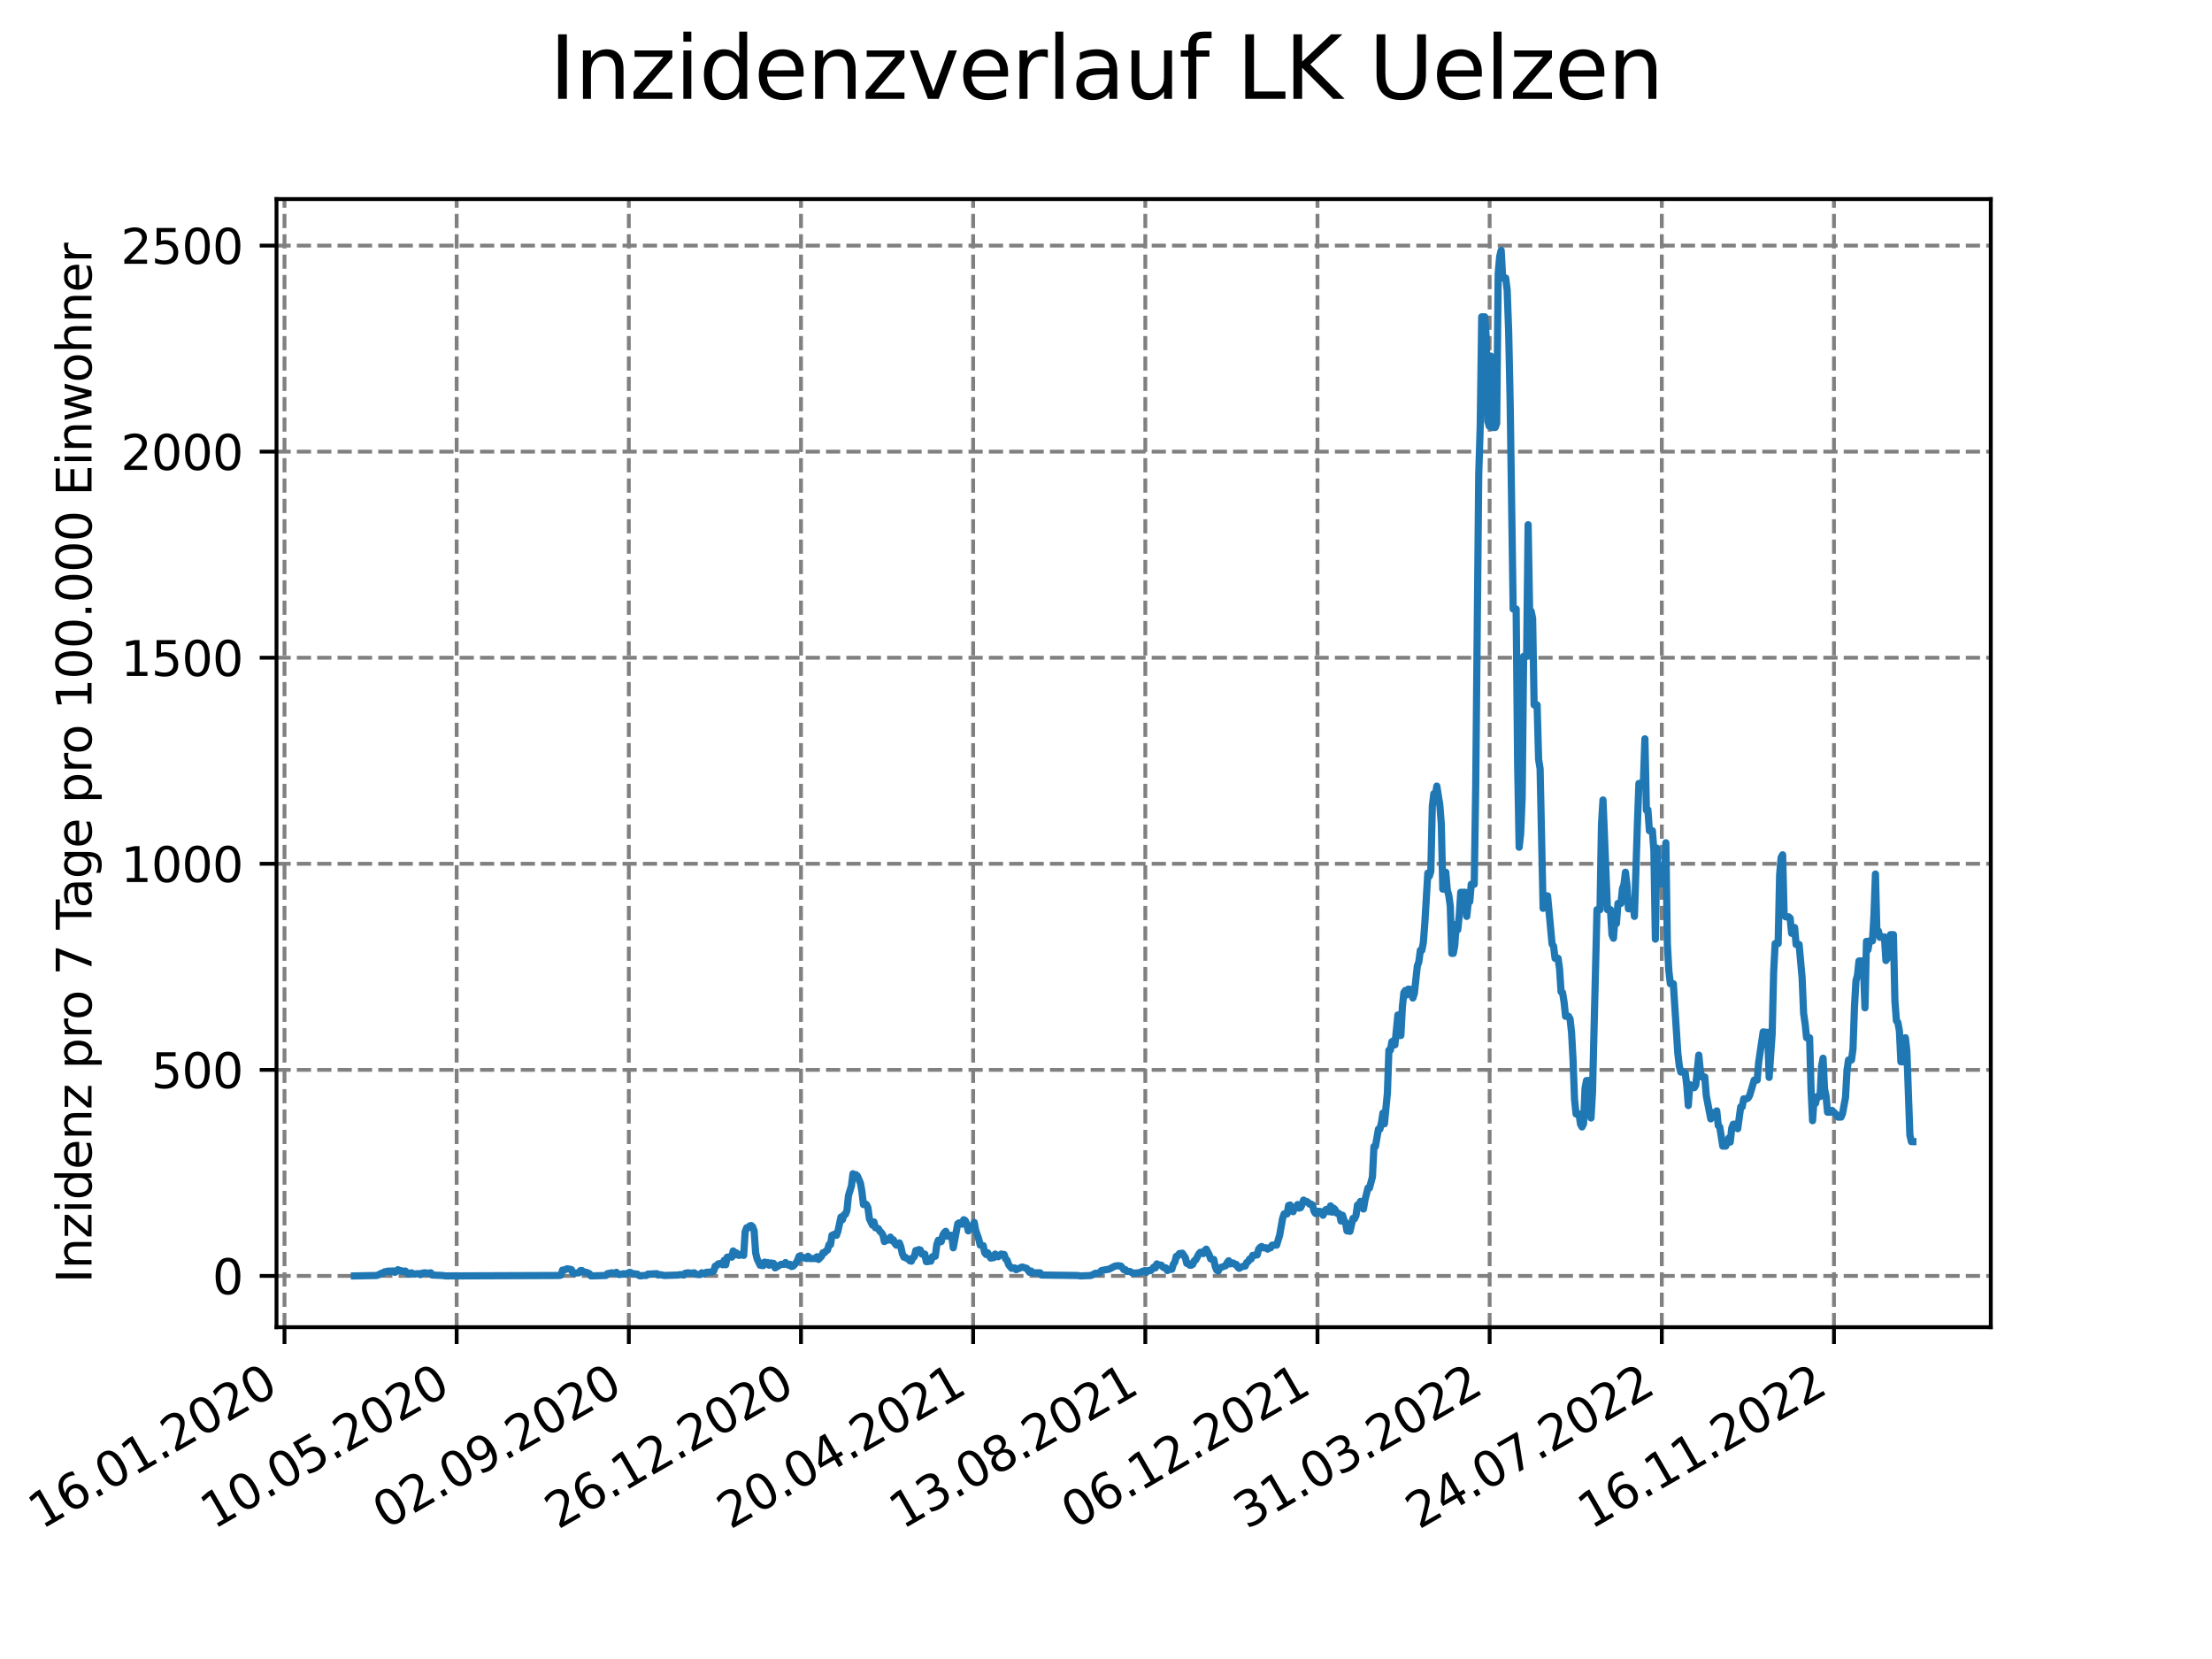 <?xml version="1.0" encoding="utf-8" standalone="no"?>
<!DOCTYPE svg PUBLIC "-//W3C//DTD SVG 1.1//EN"
  "http://www.w3.org/Graphics/SVG/1.1/DTD/svg11.dtd">
<svg xmlns:xlink="http://www.w3.org/1999/xlink" width="460.8pt" height="345.6pt" viewBox="0 0 460.8 345.6" xmlns="http://www.w3.org/2000/svg" version="1.1">
 <defs>
  <style type="text/css">*{stroke-linejoin: round; stroke-linecap: butt}</style>
 </defs>
 <g id="figure_1">
  <g id="patch_1">
   <path d="M 0 345.6 
L 460.8 345.6 
L 460.8 0 
L 0 0 
z
" style="fill: #ffffff"/>
  </g>
  <g id="axes_1">
   <g id="patch_2">
    <path d="M 57.6 276.48 
L 414.72 276.48 
L 414.72 41.472 
L 57.6 41.472 
z
" style="fill: #ffffff"/>
   </g>
   <g id="matplotlib.axis_1">
    <g id="xtick_1">
     <g id="line2d_1">
      <path d="M 59.266 276.48 
L 59.266 41.472 
" clip-path="url(#pa660b66eab)" style="fill: none; stroke-dasharray: 2.96,1.28; stroke-dashoffset: 0; stroke: #808080; stroke-width: 0.8"/>
     </g>
     <g id="line2d_2">
      <defs>
       <path id="mf0608a2440" d="M 0 0 
L 0 3.5 
" style="stroke: #000000; stroke-width: 0.8"/>
      </defs>
      <g>
       <use xlink:href="#mf0608a2440" x="59.266" y="276.48" style="stroke: #000000; stroke-width: 0.8"/>
      </g>
     </g>
     <g id="text_1">
      <!-- 16.01.2020 -->
      <g transform="translate(8.641 318.689) rotate(-30) scale(0.1 -0.1)">
       <defs>
        <path id="DejaVuSans-31" d="M 794 531 
L 1825 531 
L 1825 4091 
L 703 3866 
L 703 4441 
L 1819 4666 
L 2450 4666 
L 2450 531 
L 3481 531 
L 3481 0 
L 794 0 
L 794 531 
z
" transform="scale(0.016)"/>
        <path id="DejaVuSans-36" d="M 2113 2584 
Q 1688 2584 1439 2293 
Q 1191 2003 1191 1497 
Q 1191 994 1439 701 
Q 1688 409 2113 409 
Q 2538 409 2786 701 
Q 3034 994 3034 1497 
Q 3034 2003 2786 2293 
Q 2538 2584 2113 2584 
z
M 3366 4563 
L 3366 3988 
Q 3128 4100 2886 4159 
Q 2644 4219 2406 4219 
Q 1781 4219 1451 3797 
Q 1122 3375 1075 2522 
Q 1259 2794 1537 2939 
Q 1816 3084 2150 3084 
Q 2853 3084 3261 2657 
Q 3669 2231 3669 1497 
Q 3669 778 3244 343 
Q 2819 -91 2113 -91 
Q 1303 -91 875 529 
Q 447 1150 447 2328 
Q 447 3434 972 4092 
Q 1497 4750 2381 4750 
Q 2619 4750 2861 4703 
Q 3103 4656 3366 4563 
z
" transform="scale(0.016)"/>
        <path id="DejaVuSans-2e" d="M 684 794 
L 1344 794 
L 1344 0 
L 684 0 
L 684 794 
z
" transform="scale(0.016)"/>
        <path id="DejaVuSans-30" d="M 2034 4250 
Q 1547 4250 1301 3770 
Q 1056 3291 1056 2328 
Q 1056 1369 1301 889 
Q 1547 409 2034 409 
Q 2525 409 2770 889 
Q 3016 1369 3016 2328 
Q 3016 3291 2770 3770 
Q 2525 4250 2034 4250 
z
M 2034 4750 
Q 2819 4750 3233 4129 
Q 3647 3509 3647 2328 
Q 3647 1150 3233 529 
Q 2819 -91 2034 -91 
Q 1250 -91 836 529 
Q 422 1150 422 2328 
Q 422 3509 836 4129 
Q 1250 4750 2034 4750 
z
" transform="scale(0.016)"/>
        <path id="DejaVuSans-32" d="M 1228 531 
L 3431 531 
L 3431 0 
L 469 0 
L 469 531 
Q 828 903 1448 1529 
Q 2069 2156 2228 2338 
Q 2531 2678 2651 2914 
Q 2772 3150 2772 3378 
Q 2772 3750 2511 3984 
Q 2250 4219 1831 4219 
Q 1534 4219 1204 4116 
Q 875 4013 500 3803 
L 500 4441 
Q 881 4594 1212 4672 
Q 1544 4750 1819 4750 
Q 2544 4750 2975 4387 
Q 3406 4025 3406 3419 
Q 3406 3131 3298 2873 
Q 3191 2616 2906 2266 
Q 2828 2175 2409 1742 
Q 1991 1309 1228 531 
z
" transform="scale(0.016)"/>
       </defs>
       <use xlink:href="#DejaVuSans-31"/>
       <use xlink:href="#DejaVuSans-36" x="63.623"/>
       <use xlink:href="#DejaVuSans-2e" x="127.246"/>
       <use xlink:href="#DejaVuSans-30" x="159.033"/>
       <use xlink:href="#DejaVuSans-31" x="222.656"/>
       <use xlink:href="#DejaVuSans-2e" x="286.279"/>
       <use xlink:href="#DejaVuSans-32" x="318.066"/>
       <use xlink:href="#DejaVuSans-30" x="381.689"/>
       <use xlink:href="#DejaVuSans-32" x="445.312"/>
       <use xlink:href="#DejaVuSans-30" x="508.936"/>
      </g>
     </g>
    </g>
    <g id="xtick_2">
     <g id="line2d_3">
      <path d="M 95.131 276.48 
L 95.131 41.472 
" clip-path="url(#pa660b66eab)" style="fill: none; stroke-dasharray: 2.96,1.28; stroke-dashoffset: 0; stroke: #808080; stroke-width: 0.8"/>
     </g>
     <g id="line2d_4">
      <g>
       <use xlink:href="#mf0608a2440" x="95.131" y="276.48" style="stroke: #000000; stroke-width: 0.8"/>
      </g>
     </g>
     <g id="text_2">
      <!-- 10.05.2020 -->
      <g transform="translate(44.505 318.689) rotate(-30) scale(0.1 -0.1)">
       <defs>
        <path id="DejaVuSans-35" d="M 691 4666 
L 3169 4666 
L 3169 4134 
L 1269 4134 
L 1269 2991 
Q 1406 3038 1543 3061 
Q 1681 3084 1819 3084 
Q 2600 3084 3056 2656 
Q 3513 2228 3513 1497 
Q 3513 744 3044 326 
Q 2575 -91 1722 -91 
Q 1428 -91 1123 -41 
Q 819 9 494 109 
L 494 744 
Q 775 591 1075 516 
Q 1375 441 1709 441 
Q 2250 441 2565 725 
Q 2881 1009 2881 1497 
Q 2881 1984 2565 2268 
Q 2250 2553 1709 2553 
Q 1456 2553 1204 2497 
Q 953 2441 691 2322 
L 691 4666 
z
" transform="scale(0.016)"/>
       </defs>
       <use xlink:href="#DejaVuSans-31"/>
       <use xlink:href="#DejaVuSans-30" x="63.623"/>
       <use xlink:href="#DejaVuSans-2e" x="127.246"/>
       <use xlink:href="#DejaVuSans-30" x="159.033"/>
       <use xlink:href="#DejaVuSans-35" x="222.656"/>
       <use xlink:href="#DejaVuSans-2e" x="286.279"/>
       <use xlink:href="#DejaVuSans-32" x="318.066"/>
       <use xlink:href="#DejaVuSans-30" x="381.689"/>
       <use xlink:href="#DejaVuSans-32" x="445.312"/>
       <use xlink:href="#DejaVuSans-30" x="508.936"/>
      </g>
     </g>
    </g>
    <g id="xtick_3">
     <g id="line2d_5">
      <path d="M 130.996 276.48 
L 130.996 41.472 
" clip-path="url(#pa660b66eab)" style="fill: none; stroke-dasharray: 2.96,1.28; stroke-dashoffset: 0; stroke: #808080; stroke-width: 0.8"/>
     </g>
     <g id="line2d_6">
      <g>
       <use xlink:href="#mf0608a2440" x="130.996" y="276.48" style="stroke: #000000; stroke-width: 0.8"/>
      </g>
     </g>
     <g id="text_3">
      <!-- 02.09.2020 -->
      <g transform="translate(80.37 318.689) rotate(-30) scale(0.1 -0.1)">
       <defs>
        <path id="DejaVuSans-39" d="M 703 97 
L 703 672 
Q 941 559 1184 500 
Q 1428 441 1663 441 
Q 2288 441 2617 861 
Q 2947 1281 2994 2138 
Q 2813 1869 2534 1725 
Q 2256 1581 1919 1581 
Q 1219 1581 811 2004 
Q 403 2428 403 3163 
Q 403 3881 828 4315 
Q 1253 4750 1959 4750 
Q 2769 4750 3195 4129 
Q 3622 3509 3622 2328 
Q 3622 1225 3098 567 
Q 2575 -91 1691 -91 
Q 1453 -91 1209 -44 
Q 966 3 703 97 
z
M 1959 2075 
Q 2384 2075 2632 2365 
Q 2881 2656 2881 3163 
Q 2881 3666 2632 3958 
Q 2384 4250 1959 4250 
Q 1534 4250 1286 3958 
Q 1038 3666 1038 3163 
Q 1038 2656 1286 2365 
Q 1534 2075 1959 2075 
z
" transform="scale(0.016)"/>
       </defs>
       <use xlink:href="#DejaVuSans-30"/>
       <use xlink:href="#DejaVuSans-32" x="63.623"/>
       <use xlink:href="#DejaVuSans-2e" x="127.246"/>
       <use xlink:href="#DejaVuSans-30" x="159.033"/>
       <use xlink:href="#DejaVuSans-39" x="222.656"/>
       <use xlink:href="#DejaVuSans-2e" x="286.279"/>
       <use xlink:href="#DejaVuSans-32" x="318.066"/>
       <use xlink:href="#DejaVuSans-30" x="381.689"/>
       <use xlink:href="#DejaVuSans-32" x="445.312"/>
       <use xlink:href="#DejaVuSans-30" x="508.936"/>
      </g>
     </g>
    </g>
    <g id="xtick_4">
     <g id="line2d_7">
      <path d="M 166.86 276.48 
L 166.86 41.472 
" clip-path="url(#pa660b66eab)" style="fill: none; stroke-dasharray: 2.96,1.28; stroke-dashoffset: 0; stroke: #808080; stroke-width: 0.8"/>
     </g>
     <g id="line2d_8">
      <g>
       <use xlink:href="#mf0608a2440" x="166.86" y="276.48" style="stroke: #000000; stroke-width: 0.8"/>
      </g>
     </g>
     <g id="text_4">
      <!-- 26.12.2020 -->
      <g transform="translate(116.235 318.689) rotate(-30) scale(0.1 -0.1)">
       <use xlink:href="#DejaVuSans-32"/>
       <use xlink:href="#DejaVuSans-36" x="63.623"/>
       <use xlink:href="#DejaVuSans-2e" x="127.246"/>
       <use xlink:href="#DejaVuSans-31" x="159.033"/>
       <use xlink:href="#DejaVuSans-32" x="222.656"/>
       <use xlink:href="#DejaVuSans-2e" x="286.279"/>
       <use xlink:href="#DejaVuSans-32" x="318.066"/>
       <use xlink:href="#DejaVuSans-30" x="381.689"/>
       <use xlink:href="#DejaVuSans-32" x="445.312"/>
       <use xlink:href="#DejaVuSans-30" x="508.936"/>
      </g>
     </g>
    </g>
    <g id="xtick_5">
     <g id="line2d_9">
      <path d="M 202.725 276.48 
L 202.725 41.472 
" clip-path="url(#pa660b66eab)" style="fill: none; stroke-dasharray: 2.96,1.28; stroke-dashoffset: 0; stroke: #808080; stroke-width: 0.8"/>
     </g>
     <g id="line2d_10">
      <g>
       <use xlink:href="#mf0608a2440" x="202.725" y="276.48" style="stroke: #000000; stroke-width: 0.8"/>
      </g>
     </g>
     <g id="text_5">
      <!-- 20.04.2021 -->
      <g transform="translate(152.1 318.689) rotate(-30) scale(0.1 -0.1)">
       <defs>
        <path id="DejaVuSans-34" d="M 2419 4116 
L 825 1625 
L 2419 1625 
L 2419 4116 
z
M 2253 4666 
L 3047 4666 
L 3047 1625 
L 3713 1625 
L 3713 1100 
L 3047 1100 
L 3047 0 
L 2419 0 
L 2419 1100 
L 313 1100 
L 313 1709 
L 2253 4666 
z
" transform="scale(0.016)"/>
       </defs>
       <use xlink:href="#DejaVuSans-32"/>
       <use xlink:href="#DejaVuSans-30" x="63.623"/>
       <use xlink:href="#DejaVuSans-2e" x="127.246"/>
       <use xlink:href="#DejaVuSans-30" x="159.033"/>
       <use xlink:href="#DejaVuSans-34" x="222.656"/>
       <use xlink:href="#DejaVuSans-2e" x="286.279"/>
       <use xlink:href="#DejaVuSans-32" x="318.066"/>
       <use xlink:href="#DejaVuSans-30" x="381.689"/>
       <use xlink:href="#DejaVuSans-32" x="445.312"/>
       <use xlink:href="#DejaVuSans-31" x="508.936"/>
      </g>
     </g>
    </g>
    <g id="xtick_6">
     <g id="line2d_11">
      <path d="M 238.59 276.48 
L 238.59 41.472 
" clip-path="url(#pa660b66eab)" style="fill: none; stroke-dasharray: 2.96,1.28; stroke-dashoffset: 0; stroke: #808080; stroke-width: 0.8"/>
     </g>
     <g id="line2d_12">
      <g>
       <use xlink:href="#mf0608a2440" x="238.59" y="276.48" style="stroke: #000000; stroke-width: 0.8"/>
      </g>
     </g>
     <g id="text_6">
      <!-- 13.08.2021 -->
      <g transform="translate(187.965 318.689) rotate(-30) scale(0.1 -0.1)">
       <defs>
        <path id="DejaVuSans-33" d="M 2597 2516 
Q 3050 2419 3304 2112 
Q 3559 1806 3559 1356 
Q 3559 666 3084 287 
Q 2609 -91 1734 -91 
Q 1441 -91 1130 -33 
Q 819 25 488 141 
L 488 750 
Q 750 597 1062 519 
Q 1375 441 1716 441 
Q 2309 441 2620 675 
Q 2931 909 2931 1356 
Q 2931 1769 2642 2001 
Q 2353 2234 1838 2234 
L 1294 2234 
L 1294 2753 
L 1863 2753 
Q 2328 2753 2575 2939 
Q 2822 3125 2822 3475 
Q 2822 3834 2567 4026 
Q 2313 4219 1838 4219 
Q 1578 4219 1281 4162 
Q 984 4106 628 3988 
L 628 4550 
Q 988 4650 1302 4700 
Q 1616 4750 1894 4750 
Q 2613 4750 3031 4423 
Q 3450 4097 3450 3541 
Q 3450 3153 3228 2886 
Q 3006 2619 2597 2516 
z
" transform="scale(0.016)"/>
        <path id="DejaVuSans-38" d="M 2034 2216 
Q 1584 2216 1326 1975 
Q 1069 1734 1069 1313 
Q 1069 891 1326 650 
Q 1584 409 2034 409 
Q 2484 409 2743 651 
Q 3003 894 3003 1313 
Q 3003 1734 2745 1975 
Q 2488 2216 2034 2216 
z
M 1403 2484 
Q 997 2584 770 2862 
Q 544 3141 544 3541 
Q 544 4100 942 4425 
Q 1341 4750 2034 4750 
Q 2731 4750 3128 4425 
Q 3525 4100 3525 3541 
Q 3525 3141 3298 2862 
Q 3072 2584 2669 2484 
Q 3125 2378 3379 2068 
Q 3634 1759 3634 1313 
Q 3634 634 3220 271 
Q 2806 -91 2034 -91 
Q 1263 -91 848 271 
Q 434 634 434 1313 
Q 434 1759 690 2068 
Q 947 2378 1403 2484 
z
M 1172 3481 
Q 1172 3119 1398 2916 
Q 1625 2713 2034 2713 
Q 2441 2713 2670 2916 
Q 2900 3119 2900 3481 
Q 2900 3844 2670 4047 
Q 2441 4250 2034 4250 
Q 1625 4250 1398 4047 
Q 1172 3844 1172 3481 
z
" transform="scale(0.016)"/>
       </defs>
       <use xlink:href="#DejaVuSans-31"/>
       <use xlink:href="#DejaVuSans-33" x="63.623"/>
       <use xlink:href="#DejaVuSans-2e" x="127.246"/>
       <use xlink:href="#DejaVuSans-30" x="159.033"/>
       <use xlink:href="#DejaVuSans-38" x="222.656"/>
       <use xlink:href="#DejaVuSans-2e" x="286.279"/>
       <use xlink:href="#DejaVuSans-32" x="318.066"/>
       <use xlink:href="#DejaVuSans-30" x="381.689"/>
       <use xlink:href="#DejaVuSans-32" x="445.312"/>
       <use xlink:href="#DejaVuSans-31" x="508.936"/>
      </g>
     </g>
    </g>
    <g id="xtick_7">
     <g id="line2d_13">
      <path d="M 274.455 276.48 
L 274.455 41.472 
" clip-path="url(#pa660b66eab)" style="fill: none; stroke-dasharray: 2.96,1.28; stroke-dashoffset: 0; stroke: #808080; stroke-width: 0.8"/>
     </g>
     <g id="line2d_14">
      <g>
       <use xlink:href="#mf0608a2440" x="274.455" y="276.48" style="stroke: #000000; stroke-width: 0.8"/>
      </g>
     </g>
     <g id="text_7">
      <!-- 06.12.2021 -->
      <g transform="translate(223.83 318.689) rotate(-30) scale(0.1 -0.1)">
       <use xlink:href="#DejaVuSans-30"/>
       <use xlink:href="#DejaVuSans-36" x="63.623"/>
       <use xlink:href="#DejaVuSans-2e" x="127.246"/>
       <use xlink:href="#DejaVuSans-31" x="159.033"/>
       <use xlink:href="#DejaVuSans-32" x="222.656"/>
       <use xlink:href="#DejaVuSans-2e" x="286.279"/>
       <use xlink:href="#DejaVuSans-32" x="318.066"/>
       <use xlink:href="#DejaVuSans-30" x="381.689"/>
       <use xlink:href="#DejaVuSans-32" x="445.312"/>
       <use xlink:href="#DejaVuSans-31" x="508.936"/>
      </g>
     </g>
    </g>
    <g id="xtick_8">
     <g id="line2d_15">
      <path d="M 310.32 276.48 
L 310.32 41.472 
" clip-path="url(#pa660b66eab)" style="fill: none; stroke-dasharray: 2.96,1.28; stroke-dashoffset: 0; stroke: #808080; stroke-width: 0.8"/>
     </g>
     <g id="line2d_16">
      <g>
       <use xlink:href="#mf0608a2440" x="310.32" y="276.48" style="stroke: #000000; stroke-width: 0.8"/>
      </g>
     </g>
     <g id="text_8">
      <!-- 31.03.2022 -->
      <g transform="translate(259.694 318.689) rotate(-30) scale(0.1 -0.1)">
       <use xlink:href="#DejaVuSans-33"/>
       <use xlink:href="#DejaVuSans-31" x="63.623"/>
       <use xlink:href="#DejaVuSans-2e" x="127.246"/>
       <use xlink:href="#DejaVuSans-30" x="159.033"/>
       <use xlink:href="#DejaVuSans-33" x="222.656"/>
       <use xlink:href="#DejaVuSans-2e" x="286.279"/>
       <use xlink:href="#DejaVuSans-32" x="318.066"/>
       <use xlink:href="#DejaVuSans-30" x="381.689"/>
       <use xlink:href="#DejaVuSans-32" x="445.312"/>
       <use xlink:href="#DejaVuSans-32" x="508.936"/>
      </g>
     </g>
    </g>
    <g id="xtick_9">
     <g id="line2d_17">
      <path d="M 346.184 276.48 
L 346.184 41.472 
" clip-path="url(#pa660b66eab)" style="fill: none; stroke-dasharray: 2.96,1.28; stroke-dashoffset: 0; stroke: #808080; stroke-width: 0.8"/>
     </g>
     <g id="line2d_18">
      <g>
       <use xlink:href="#mf0608a2440" x="346.184" y="276.48" style="stroke: #000000; stroke-width: 0.8"/>
      </g>
     </g>
     <g id="text_9">
      <!-- 24.07.2022 -->
      <g transform="translate(295.559 318.689) rotate(-30) scale(0.1 -0.1)">
       <defs>
        <path id="DejaVuSans-37" d="M 525 4666 
L 3525 4666 
L 3525 4397 
L 1831 0 
L 1172 0 
L 2766 4134 
L 525 4134 
L 525 4666 
z
" transform="scale(0.016)"/>
       </defs>
       <use xlink:href="#DejaVuSans-32"/>
       <use xlink:href="#DejaVuSans-34" x="63.623"/>
       <use xlink:href="#DejaVuSans-2e" x="127.246"/>
       <use xlink:href="#DejaVuSans-30" x="159.033"/>
       <use xlink:href="#DejaVuSans-37" x="222.656"/>
       <use xlink:href="#DejaVuSans-2e" x="286.279"/>
       <use xlink:href="#DejaVuSans-32" x="318.066"/>
       <use xlink:href="#DejaVuSans-30" x="381.689"/>
       <use xlink:href="#DejaVuSans-32" x="445.312"/>
       <use xlink:href="#DejaVuSans-32" x="508.936"/>
      </g>
     </g>
    </g>
    <g id="xtick_10">
     <g id="line2d_19">
      <path d="M 382.049 276.48 
L 382.049 41.472 
" clip-path="url(#pa660b66eab)" style="fill: none; stroke-dasharray: 2.96,1.28; stroke-dashoffset: 0; stroke: #808080; stroke-width: 0.8"/>
     </g>
     <g id="line2d_20">
      <g>
       <use xlink:href="#mf0608a2440" x="382.049" y="276.48" style="stroke: #000000; stroke-width: 0.8"/>
      </g>
     </g>
     <g id="text_10">
      <!-- 16.11.2022 -->
      <g transform="translate(331.424 318.689) rotate(-30) scale(0.1 -0.1)">
       <use xlink:href="#DejaVuSans-31"/>
       <use xlink:href="#DejaVuSans-36" x="63.623"/>
       <use xlink:href="#DejaVuSans-2e" x="127.246"/>
       <use xlink:href="#DejaVuSans-31" x="159.033"/>
       <use xlink:href="#DejaVuSans-31" x="222.656"/>
       <use xlink:href="#DejaVuSans-2e" x="286.279"/>
       <use xlink:href="#DejaVuSans-32" x="318.066"/>
       <use xlink:href="#DejaVuSans-30" x="381.689"/>
       <use xlink:href="#DejaVuSans-32" x="445.312"/>
       <use xlink:href="#DejaVuSans-32" x="508.936"/>
      </g>
     </g>
    </g>
   </g>
   <g id="matplotlib.axis_2">
    <g id="ytick_1">
     <g id="line2d_21">
      <path d="M 57.6 265.798 
L 414.72 265.798 
" clip-path="url(#pa660b66eab)" style="fill: none; stroke-dasharray: 2.96,1.28; stroke-dashoffset: 0; stroke: #808080; stroke-width: 0.8"/>
     </g>
     <g id="line2d_22">
      <defs>
       <path id="mece5aada76" d="M 0 0 
L -3.5 0 
" style="stroke: #000000; stroke-width: 0.8"/>
      </defs>
      <g>
       <use xlink:href="#mece5aada76" x="57.6" y="265.798" style="stroke: #000000; stroke-width: 0.8"/>
      </g>
     </g>
     <g id="text_11">
      <!-- 0 -->
      <g transform="translate(44.237 269.597) scale(0.1 -0.1)">
       <use xlink:href="#DejaVuSans-30"/>
      </g>
     </g>
    </g>
    <g id="ytick_2">
     <g id="line2d_23">
      <path d="M 57.6 222.87 
L 414.72 222.87 
" clip-path="url(#pa660b66eab)" style="fill: none; stroke-dasharray: 2.96,1.28; stroke-dashoffset: 0; stroke: #808080; stroke-width: 0.8"/>
     </g>
     <g id="line2d_24">
      <g>
       <use xlink:href="#mece5aada76" x="57.6" y="222.87" style="stroke: #000000; stroke-width: 0.8"/>
      </g>
     </g>
     <g id="text_12">
      <!-- 500 -->
      <g transform="translate(31.512 226.669) scale(0.1 -0.1)">
       <use xlink:href="#DejaVuSans-35"/>
       <use xlink:href="#DejaVuSans-30" x="63.623"/>
       <use xlink:href="#DejaVuSans-30" x="127.246"/>
      </g>
     </g>
    </g>
    <g id="ytick_3">
     <g id="line2d_25">
      <path d="M 57.6 179.942 
L 414.72 179.942 
" clip-path="url(#pa660b66eab)" style="fill: none; stroke-dasharray: 2.96,1.28; stroke-dashoffset: 0; stroke: #808080; stroke-width: 0.8"/>
     </g>
     <g id="line2d_26">
      <g>
       <use xlink:href="#mece5aada76" x="57.6" y="179.942" style="stroke: #000000; stroke-width: 0.8"/>
      </g>
     </g>
     <g id="text_13">
      <!-- 1000 -->
      <g transform="translate(25.15 183.741) scale(0.1 -0.1)">
       <use xlink:href="#DejaVuSans-31"/>
       <use xlink:href="#DejaVuSans-30" x="63.623"/>
       <use xlink:href="#DejaVuSans-30" x="127.246"/>
       <use xlink:href="#DejaVuSans-30" x="190.869"/>
      </g>
     </g>
    </g>
    <g id="ytick_4">
     <g id="line2d_27">
      <path d="M 57.6 137.014 
L 414.72 137.014 
" clip-path="url(#pa660b66eab)" style="fill: none; stroke-dasharray: 2.96,1.28; stroke-dashoffset: 0; stroke: #808080; stroke-width: 0.8"/>
     </g>
     <g id="line2d_28">
      <g>
       <use xlink:href="#mece5aada76" x="57.6" y="137.014" style="stroke: #000000; stroke-width: 0.8"/>
      </g>
     </g>
     <g id="text_14">
      <!-- 1500 -->
      <g transform="translate(25.15 140.813) scale(0.1 -0.1)">
       <use xlink:href="#DejaVuSans-31"/>
       <use xlink:href="#DejaVuSans-35" x="63.623"/>
       <use xlink:href="#DejaVuSans-30" x="127.246"/>
       <use xlink:href="#DejaVuSans-30" x="190.869"/>
      </g>
     </g>
    </g>
    <g id="ytick_5">
     <g id="line2d_29">
      <path d="M 57.6 94.086 
L 414.72 94.086 
" clip-path="url(#pa660b66eab)" style="fill: none; stroke-dasharray: 2.96,1.28; stroke-dashoffset: 0; stroke: #808080; stroke-width: 0.8"/>
     </g>
     <g id="line2d_30">
      <g>
       <use xlink:href="#mece5aada76" x="57.6" y="94.086" style="stroke: #000000; stroke-width: 0.8"/>
      </g>
     </g>
     <g id="text_15">
      <!-- 2000 -->
      <g transform="translate(25.15 97.885) scale(0.1 -0.1)">
       <use xlink:href="#DejaVuSans-32"/>
       <use xlink:href="#DejaVuSans-30" x="63.623"/>
       <use xlink:href="#DejaVuSans-30" x="127.246"/>
       <use xlink:href="#DejaVuSans-30" x="190.869"/>
      </g>
     </g>
    </g>
    <g id="ytick_6">
     <g id="line2d_31">
      <path d="M 57.6 51.158 
L 414.72 51.158 
" clip-path="url(#pa660b66eab)" style="fill: none; stroke-dasharray: 2.96,1.28; stroke-dashoffset: 0; stroke: #808080; stroke-width: 0.8"/>
     </g>
     <g id="line2d_32">
      <g>
       <use xlink:href="#mece5aada76" x="57.6" y="51.158" style="stroke: #000000; stroke-width: 0.8"/>
      </g>
     </g>
     <g id="text_16">
      <!-- 2500 -->
      <g transform="translate(25.15 54.957) scale(0.1 -0.1)">
       <use xlink:href="#DejaVuSans-32"/>
       <use xlink:href="#DejaVuSans-35" x="63.623"/>
       <use xlink:href="#DejaVuSans-30" x="127.246"/>
       <use xlink:href="#DejaVuSans-30" x="190.869"/>
      </g>
     </g>
    </g>
    <g id="text_17">
     <!-- Inzidenz pro 7 Tage pro 100.000 Einwohner -->
     <g transform="translate(19.07 267.301) rotate(-90) scale(0.1 -0.1)">
      <defs>
       <path id="DejaVuSans-49" d="M 628 4666 
L 1259 4666 
L 1259 0 
L 628 0 
L 628 4666 
z
" transform="scale(0.016)"/>
       <path id="DejaVuSans-6e" d="M 3513 2113 
L 3513 0 
L 2938 0 
L 2938 2094 
Q 2938 2591 2744 2837 
Q 2550 3084 2163 3084 
Q 1697 3084 1428 2787 
Q 1159 2491 1159 1978 
L 1159 0 
L 581 0 
L 581 3500 
L 1159 3500 
L 1159 2956 
Q 1366 3272 1645 3428 
Q 1925 3584 2291 3584 
Q 2894 3584 3203 3211 
Q 3513 2838 3513 2113 
z
" transform="scale(0.016)"/>
       <path id="DejaVuSans-7a" d="M 353 3500 
L 3084 3500 
L 3084 2975 
L 922 459 
L 3084 459 
L 3084 0 
L 275 0 
L 275 525 
L 2438 3041 
L 353 3041 
L 353 3500 
z
" transform="scale(0.016)"/>
       <path id="DejaVuSans-69" d="M 603 3500 
L 1178 3500 
L 1178 0 
L 603 0 
L 603 3500 
z
M 603 4863 
L 1178 4863 
L 1178 4134 
L 603 4134 
L 603 4863 
z
" transform="scale(0.016)"/>
       <path id="DejaVuSans-64" d="M 2906 2969 
L 2906 4863 
L 3481 4863 
L 3481 0 
L 2906 0 
L 2906 525 
Q 2725 213 2448 61 
Q 2172 -91 1784 -91 
Q 1150 -91 751 415 
Q 353 922 353 1747 
Q 353 2572 751 3078 
Q 1150 3584 1784 3584 
Q 2172 3584 2448 3432 
Q 2725 3281 2906 2969 
z
M 947 1747 
Q 947 1113 1208 752 
Q 1469 391 1925 391 
Q 2381 391 2643 752 
Q 2906 1113 2906 1747 
Q 2906 2381 2643 2742 
Q 2381 3103 1925 3103 
Q 1469 3103 1208 2742 
Q 947 2381 947 1747 
z
" transform="scale(0.016)"/>
       <path id="DejaVuSans-65" d="M 3597 1894 
L 3597 1613 
L 953 1613 
Q 991 1019 1311 708 
Q 1631 397 2203 397 
Q 2534 397 2845 478 
Q 3156 559 3463 722 
L 3463 178 
Q 3153 47 2828 -22 
Q 2503 -91 2169 -91 
Q 1331 -91 842 396 
Q 353 884 353 1716 
Q 353 2575 817 3079 
Q 1281 3584 2069 3584 
Q 2775 3584 3186 3129 
Q 3597 2675 3597 1894 
z
M 3022 2063 
Q 3016 2534 2758 2815 
Q 2500 3097 2075 3097 
Q 1594 3097 1305 2825 
Q 1016 2553 972 2059 
L 3022 2063 
z
" transform="scale(0.016)"/>
       <path id="DejaVuSans-20" transform="scale(0.016)"/>
       <path id="DejaVuSans-70" d="M 1159 525 
L 1159 -1331 
L 581 -1331 
L 581 3500 
L 1159 3500 
L 1159 2969 
Q 1341 3281 1617 3432 
Q 1894 3584 2278 3584 
Q 2916 3584 3314 3078 
Q 3713 2572 3713 1747 
Q 3713 922 3314 415 
Q 2916 -91 2278 -91 
Q 1894 -91 1617 61 
Q 1341 213 1159 525 
z
M 3116 1747 
Q 3116 2381 2855 2742 
Q 2594 3103 2138 3103 
Q 1681 3103 1420 2742 
Q 1159 2381 1159 1747 
Q 1159 1113 1420 752 
Q 1681 391 2138 391 
Q 2594 391 2855 752 
Q 3116 1113 3116 1747 
z
" transform="scale(0.016)"/>
       <path id="DejaVuSans-72" d="M 2631 2963 
Q 2534 3019 2420 3045 
Q 2306 3072 2169 3072 
Q 1681 3072 1420 2755 
Q 1159 2438 1159 1844 
L 1159 0 
L 581 0 
L 581 3500 
L 1159 3500 
L 1159 2956 
Q 1341 3275 1631 3429 
Q 1922 3584 2338 3584 
Q 2397 3584 2469 3576 
Q 2541 3569 2628 3553 
L 2631 2963 
z
" transform="scale(0.016)"/>
       <path id="DejaVuSans-6f" d="M 1959 3097 
Q 1497 3097 1228 2736 
Q 959 2375 959 1747 
Q 959 1119 1226 758 
Q 1494 397 1959 397 
Q 2419 397 2687 759 
Q 2956 1122 2956 1747 
Q 2956 2369 2687 2733 
Q 2419 3097 1959 3097 
z
M 1959 3584 
Q 2709 3584 3137 3096 
Q 3566 2609 3566 1747 
Q 3566 888 3137 398 
Q 2709 -91 1959 -91 
Q 1206 -91 779 398 
Q 353 888 353 1747 
Q 353 2609 779 3096 
Q 1206 3584 1959 3584 
z
" transform="scale(0.016)"/>
       <path id="DejaVuSans-54" d="M -19 4666 
L 3928 4666 
L 3928 4134 
L 2272 4134 
L 2272 0 
L 1638 0 
L 1638 4134 
L -19 4134 
L -19 4666 
z
" transform="scale(0.016)"/>
       <path id="DejaVuSans-61" d="M 2194 1759 
Q 1497 1759 1228 1600 
Q 959 1441 959 1056 
Q 959 750 1161 570 
Q 1363 391 1709 391 
Q 2188 391 2477 730 
Q 2766 1069 2766 1631 
L 2766 1759 
L 2194 1759 
z
M 3341 1997 
L 3341 0 
L 2766 0 
L 2766 531 
Q 2569 213 2275 61 
Q 1981 -91 1556 -91 
Q 1019 -91 701 211 
Q 384 513 384 1019 
Q 384 1609 779 1909 
Q 1175 2209 1959 2209 
L 2766 2209 
L 2766 2266 
Q 2766 2663 2505 2880 
Q 2244 3097 1772 3097 
Q 1472 3097 1187 3025 
Q 903 2953 641 2809 
L 641 3341 
Q 956 3463 1253 3523 
Q 1550 3584 1831 3584 
Q 2591 3584 2966 3190 
Q 3341 2797 3341 1997 
z
" transform="scale(0.016)"/>
       <path id="DejaVuSans-67" d="M 2906 1791 
Q 2906 2416 2648 2759 
Q 2391 3103 1925 3103 
Q 1463 3103 1205 2759 
Q 947 2416 947 1791 
Q 947 1169 1205 825 
Q 1463 481 1925 481 
Q 2391 481 2648 825 
Q 2906 1169 2906 1791 
z
M 3481 434 
Q 3481 -459 3084 -895 
Q 2688 -1331 1869 -1331 
Q 1566 -1331 1297 -1286 
Q 1028 -1241 775 -1147 
L 775 -588 
Q 1028 -725 1275 -790 
Q 1522 -856 1778 -856 
Q 2344 -856 2625 -561 
Q 2906 -266 2906 331 
L 2906 616 
Q 2728 306 2450 153 
Q 2172 0 1784 0 
Q 1141 0 747 490 
Q 353 981 353 1791 
Q 353 2603 747 3093 
Q 1141 3584 1784 3584 
Q 2172 3584 2450 3431 
Q 2728 3278 2906 2969 
L 2906 3500 
L 3481 3500 
L 3481 434 
z
" transform="scale(0.016)"/>
       <path id="DejaVuSans-45" d="M 628 4666 
L 3578 4666 
L 3578 4134 
L 1259 4134 
L 1259 2753 
L 3481 2753 
L 3481 2222 
L 1259 2222 
L 1259 531 
L 3634 531 
L 3634 0 
L 628 0 
L 628 4666 
z
" transform="scale(0.016)"/>
       <path id="DejaVuSans-77" d="M 269 3500 
L 844 3500 
L 1563 769 
L 2278 3500 
L 2956 3500 
L 3675 769 
L 4391 3500 
L 4966 3500 
L 4050 0 
L 3372 0 
L 2619 2869 
L 1863 0 
L 1184 0 
L 269 3500 
z
" transform="scale(0.016)"/>
       <path id="DejaVuSans-68" d="M 3513 2113 
L 3513 0 
L 2938 0 
L 2938 2094 
Q 2938 2591 2744 2837 
Q 2550 3084 2163 3084 
Q 1697 3084 1428 2787 
Q 1159 2491 1159 1978 
L 1159 0 
L 581 0 
L 581 4863 
L 1159 4863 
L 1159 2956 
Q 1366 3272 1645 3428 
Q 1925 3584 2291 3584 
Q 2894 3584 3203 3211 
Q 3513 2838 3513 2113 
z
" transform="scale(0.016)"/>
      </defs>
      <use xlink:href="#DejaVuSans-49"/>
      <use xlink:href="#DejaVuSans-6e" x="29.492"/>
      <use xlink:href="#DejaVuSans-7a" x="92.871"/>
      <use xlink:href="#DejaVuSans-69" x="145.361"/>
      <use xlink:href="#DejaVuSans-64" x="173.145"/>
      <use xlink:href="#DejaVuSans-65" x="236.621"/>
      <use xlink:href="#DejaVuSans-6e" x="298.145"/>
      <use xlink:href="#DejaVuSans-7a" x="361.523"/>
      <use xlink:href="#DejaVuSans-20" x="414.014"/>
      <use xlink:href="#DejaVuSans-70" x="445.801"/>
      <use xlink:href="#DejaVuSans-72" x="509.277"/>
      <use xlink:href="#DejaVuSans-6f" x="548.141"/>
      <use xlink:href="#DejaVuSans-20" x="609.322"/>
      <use xlink:href="#DejaVuSans-37" x="641.109"/>
      <use xlink:href="#DejaVuSans-20" x="704.732"/>
      <use xlink:href="#DejaVuSans-54" x="736.52"/>
      <use xlink:href="#DejaVuSans-61" x="781.104"/>
      <use xlink:href="#DejaVuSans-67" x="842.383"/>
      <use xlink:href="#DejaVuSans-65" x="905.859"/>
      <use xlink:href="#DejaVuSans-20" x="967.383"/>
      <use xlink:href="#DejaVuSans-70" x="999.17"/>
      <use xlink:href="#DejaVuSans-72" x="1062.646"/>
      <use xlink:href="#DejaVuSans-6f" x="1101.51"/>
      <use xlink:href="#DejaVuSans-20" x="1162.691"/>
      <use xlink:href="#DejaVuSans-31" x="1194.479"/>
      <use xlink:href="#DejaVuSans-30" x="1258.102"/>
      <use xlink:href="#DejaVuSans-30" x="1321.725"/>
      <use xlink:href="#DejaVuSans-2e" x="1385.348"/>
      <use xlink:href="#DejaVuSans-30" x="1417.135"/>
      <use xlink:href="#DejaVuSans-30" x="1480.758"/>
      <use xlink:href="#DejaVuSans-30" x="1544.381"/>
      <use xlink:href="#DejaVuSans-20" x="1608.004"/>
      <use xlink:href="#DejaVuSans-45" x="1639.791"/>
      <use xlink:href="#DejaVuSans-69" x="1702.975"/>
      <use xlink:href="#DejaVuSans-6e" x="1730.758"/>
      <use xlink:href="#DejaVuSans-77" x="1794.137"/>
      <use xlink:href="#DejaVuSans-6f" x="1875.924"/>
      <use xlink:href="#DejaVuSans-68" x="1937.105"/>
      <use xlink:href="#DejaVuSans-6e" x="2000.484"/>
      <use xlink:href="#DejaVuSans-65" x="2063.863"/>
      <use xlink:href="#DejaVuSans-72" x="2125.387"/>
     </g>
    </g>
   </g>
   <g id="line2d_33">
    <path d="M 73.833 265.798 
L 78.511 265.705 
L 79.134 265.426 
L 79.446 265.24 
L 79.758 265.24 
L 80.07 264.961 
L 81.006 264.776 
L 81.318 264.961 
L 81.629 264.776 
L 81.941 264.776 
L 82.253 265.054 
L 82.565 264.869 
L 82.877 264.497 
L 83.189 264.683 
L 83.501 264.683 
L 83.813 264.869 
L 84.436 264.776 
L 85.06 265.426 
L 85.684 265.147 
L 86.307 265.426 
L 86.931 265.333 
L 87.243 265.333 
L 87.555 265.519 
L 87.867 265.24 
L 88.491 265.147 
L 89.114 265.24 
L 89.738 265.147 
L 90.05 265.612 
L 92.233 265.705 
L 92.857 265.798 
L 116.559 265.705 
L 116.871 265.612 
L 117.182 264.59 
L 117.494 264.59 
L 118.118 264.311 
L 118.742 264.404 
L 119.054 264.497 
L 119.365 265.24 
L 120.613 265.147 
L 120.925 264.683 
L 121.237 264.683 
L 121.549 264.961 
L 122.172 265.054 
L 122.796 265.333 
L 123.108 265.798 
L 126.227 265.705 
L 126.538 265.333 
L 127.474 265.147 
L 128.098 265.24 
L 128.41 265.054 
L 128.721 265.426 
L 129.033 265.519 
L 129.969 265.333 
L 130.593 265.426 
L 130.905 265.147 
L 131.216 265.054 
L 131.84 265.333 
L 132.776 265.426 
L 133.088 265.705 
L 133.4 265.798 
L 134.023 265.705 
L 134.647 265.705 
L 134.959 265.426 
L 136.83 265.333 
L 137.142 265.612 
L 137.454 265.519 
L 138.389 265.705 
L 141.196 265.612 
L 141.82 265.519 
L 142.444 265.612 
L 142.756 265.24 
L 143.379 265.147 
L 144.003 265.24 
L 144.627 265.147 
L 144.939 265.426 
L 145.562 265.519 
L 145.874 265.519 
L 146.186 265.147 
L 146.498 265.333 
L 146.81 265.333 
L 147.122 265.054 
L 148.369 264.961 
L 148.681 264.776 
L 148.993 263.753 
L 149.305 263.66 
L 149.617 263.289 
L 150.24 263.196 
L 150.552 263.475 
L 150.864 262.545 
L 151.176 263.475 
L 151.488 261.895 
L 152.112 261.802 
L 152.423 261.895 
L 152.735 260.594 
L 153.047 261.43 
L 153.359 260.966 
L 153.671 261.43 
L 153.983 261.523 
L 154.295 261.43 
L 154.607 261.151 
L 154.918 261.523 
L 155.23 256.598 
L 155.542 255.761 
L 155.854 255.761 
L 156.166 255.39 
L 156.478 255.297 
L 156.79 255.576 
L 157.101 256.412 
L 157.413 260.966 
L 157.725 262.267 
L 158.349 263.568 
L 158.973 263.66 
L 159.285 262.917 
L 159.596 263.196 
L 159.908 263.01 
L 160.22 263.568 
L 160.532 263.103 
L 161.156 263.196 
L 161.468 264.125 
L 162.715 263.382 
L 163.339 263.382 
L 163.651 263.01 
L 163.963 263.382 
L 164.274 263.568 
L 164.586 263.382 
L 164.898 263.846 
L 165.21 263.753 
L 165.834 263.103 
L 166.146 262.545 
L 166.458 261.709 
L 168.017 262.174 
L 168.329 261.709 
L 168.641 262.174 
L 169.888 262.174 
L 170.2 261.802 
L 170.512 262.359 
L 171.136 261.709 
L 171.447 260.966 
L 171.759 260.966 
L 172.071 260.594 
L 172.383 260.408 
L 172.695 259.293 
L 173.007 259.293 
L 173.319 257.341 
L 173.942 257.062 
L 174.254 257.341 
L 174.566 256.412 
L 175.19 253.531 
L 175.502 254.089 
L 175.814 253.067 
L 176.125 252.974 
L 176.437 252.137 
L 176.749 249.071 
L 177.373 247.026 
L 177.685 244.517 
L 177.997 244.796 
L 178.308 244.703 
L 178.62 244.982 
L 179.244 246.469 
L 179.556 248.234 
L 179.868 250.929 
L 180.18 250.743 
L 180.492 250.929 
L 180.803 251.58 
L 181.115 253.903 
L 181.739 255.204 
L 182.051 254.553 
L 182.363 255.761 
L 182.987 255.947 
L 183.298 256.505 
L 183.61 256.784 
L 183.922 257.248 
L 184.234 258.642 
L 184.546 258.271 
L 184.858 258.364 
L 185.17 258.271 
L 185.481 257.713 
L 185.793 258.456 
L 186.105 258.271 
L 186.417 259.014 
L 186.729 259.386 
L 187.041 259.386 
L 187.353 258.921 
L 187.665 259.757 
L 187.976 261.151 
L 188.288 261.895 
L 188.6 261.895 
L 188.912 262.174 
L 189.224 262.267 
L 189.536 262.638 
L 189.848 262.731 
L 190.159 261.988 
L 190.471 261.802 
L 190.783 260.501 
L 191.095 260.501 
L 191.407 260.315 
L 191.719 260.408 
L 192.031 261.244 
L 192.343 261.337 
L 192.654 261.244 
L 192.966 262.824 
L 193.278 262.824 
L 193.59 262.638 
L 193.902 262.731 
L 194.214 261.802 
L 194.837 261.709 
L 195.149 259.293 
L 195.461 258.364 
L 195.773 258.735 
L 196.085 258.642 
L 196.397 257.341 
L 196.709 256.784 
L 197.021 256.505 
L 197.332 257.527 
L 197.644 257.527 
L 197.956 257.341 
L 198.268 257.341 
L 198.58 259.943 
L 199.516 254.925 
L 199.827 254.739 
L 200.451 255.018 
L 200.763 254.089 
L 201.075 254.275 
L 201.387 254.925 
L 201.699 256.412 
L 202.01 255.854 
L 202.634 255.761 
L 202.946 254.646 
L 203.258 256.319 
L 203.882 258.085 
L 204.194 259.386 
L 204.817 259.479 
L 205.129 260.966 
L 205.441 261.337 
L 205.753 260.966 
L 206.377 262.081 
L 207 261.988 
L 207.312 261.244 
L 207.936 261.802 
L 208.56 261.244 
L 209.183 261.337 
L 209.495 262.267 
L 209.807 262.545 
L 210.119 263.475 
L 210.743 264.218 
L 211.366 264.125 
L 211.678 264.497 
L 212.302 264.218 
L 212.926 263.939 
L 213.861 264.218 
L 214.485 265.054 
L 214.797 264.776 
L 215.109 265.147 
L 216.668 265.147 
L 216.98 265.612 
L 224.465 265.705 
L 225.089 265.798 
L 227.272 265.705 
L 228.207 265.24 
L 228.831 265.24 
L 229.143 265.054 
L 229.455 264.683 
L 230.39 264.497 
L 231.014 264.404 
L 232.262 263.753 
L 232.885 263.66 
L 233.509 263.753 
L 234.133 264.497 
L 234.445 264.497 
L 234.757 264.869 
L 235.38 264.869 
L 236.004 265.24 
L 237.252 265.147 
L 238.499 264.683 
L 238.811 265.054 
L 239.123 264.683 
L 239.746 264.683 
L 240.37 263.939 
L 240.682 264.125 
L 240.994 263.289 
L 241.306 263.475 
L 241.93 263.568 
L 242.241 263.939 
L 242.553 264.125 
L 242.865 264.125 
L 243.177 264.683 
L 243.489 264.497 
L 244.113 264.404 
L 244.425 263.382 
L 244.736 262.917 
L 245.048 261.709 
L 245.36 261.616 
L 245.672 261.151 
L 246.296 261.058 
L 246.919 261.988 
L 247.231 263.196 
L 247.543 263.196 
L 247.855 263.568 
L 248.167 263.568 
L 248.479 263.382 
L 248.791 262.638 
L 249.103 262.452 
L 249.726 261.244 
L 250.038 260.873 
L 250.35 260.873 
L 250.662 261.151 
L 250.974 260.501 
L 251.286 260.222 
L 251.909 261.43 
L 252.221 262.267 
L 252.845 262.359 
L 253.157 263.846 
L 253.469 264.59 
L 253.781 264.776 
L 254.092 264.125 
L 255.34 263.66 
L 255.652 263.01 
L 255.964 262.638 
L 256.275 263.289 
L 256.587 263.103 
L 256.899 263.103 
L 257.211 263.382 
L 257.523 263.382 
L 257.835 263.939 
L 258.147 264.218 
L 258.77 263.846 
L 259.394 263.753 
L 259.706 263.01 
L 260.018 262.824 
L 260.33 262.267 
L 260.642 262.267 
L 260.954 261.523 
L 261.889 261.43 
L 262.201 260.222 
L 262.513 259.85 
L 262.825 259.665 
L 263.137 259.943 
L 263.76 259.943 
L 264.072 260.222 
L 264.384 259.943 
L 264.696 259.943 
L 265.008 259.386 
L 265.943 259.386 
L 266.567 257.341 
L 267.191 253.81 
L 267.503 252.881 
L 268.126 252.881 
L 268.438 251.115 
L 268.75 251.022 
L 269.374 252.416 
L 269.686 251.487 
L 269.998 251.487 
L 270.31 250.929 
L 270.621 251.673 
L 270.933 251.58 
L 271.245 250.929 
L 271.557 250 
L 271.869 250.279 
L 272.181 250.279 
L 272.493 250.465 
L 272.804 250.836 
L 273.116 250.836 
L 273.428 251.022 
L 273.74 252.323 
L 274.052 252.788 
L 274.364 252.788 
L 274.676 252.323 
L 275.299 252.416 
L 275.611 253.159 
L 276.235 251.951 
L 276.547 251.951 
L 276.859 252.416 
L 277.171 251.208 
L 277.483 252.509 
L 277.794 251.673 
L 278.106 251.951 
L 278.418 252.695 
L 278.73 252.695 
L 279.042 252.881 
L 279.354 254.368 
L 279.666 253.159 
L 279.977 254.182 
L 280.289 254.646 
L 280.601 256.412 
L 281.225 256.505 
L 281.849 253.81 
L 282.161 253.903 
L 282.472 253.252 
L 282.784 251.022 
L 283.096 251.022 
L 283.408 250.279 
L 283.72 251.394 
L 284.032 251.858 
L 284.344 250 
L 284.967 247.491 
L 285.279 247.491 
L 285.903 245.168 
L 286.215 238.848 
L 286.527 238.848 
L 287.15 235.224 
L 287.462 235.224 
L 287.774 233.923 
L 288.086 231.879 
L 288.398 234.109 
L 289.022 227.697 
L 289.333 218.776 
L 289.645 218.776 
L 289.957 217.01 
L 290.269 216.824 
L 290.581 217.661 
L 291.205 211.434 
L 291.517 215.709 
L 291.828 215.709 
L 292.14 209.762 
L 292.452 206.788 
L 292.764 206.323 
L 293.076 207.253 
L 293.388 206.045 
L 294.012 206.137 
L 294.323 207.903 
L 294.635 206.974 
L 295.259 201.212 
L 295.571 200.376 
L 295.883 197.96 
L 296.195 197.96 
L 296.506 196.38 
L 296.818 192.291 
L 297.442 181.883 
L 297.754 182.533 
L 298.066 181.511 
L 298.378 167.944 
L 298.69 165.342 
L 299.001 165.899 
L 299.313 163.762 
L 299.937 167.665 
L 300.249 171.661 
L 300.561 185.228 
L 300.873 182.719 
L 301.184 181.697 
L 301.496 185.414 
L 301.808 186.529 
L 302.12 188.76 
L 302.432 198.61 
L 302.744 198.61 
L 303.056 196.937 
L 303.368 192.57 
L 303.679 193.685 
L 303.991 190.711 
L 304.303 185.879 
L 305.239 185.879 
L 305.551 190.897 
L 305.862 188.016 
L 306.174 187.83 
L 306.486 184.206 
L 307.11 184.206 
L 307.422 163.576 
L 308.046 98.897 
L 308.357 88.768 
L 308.669 66.001 
L 309.293 66.001 
L 309.605 70.182 
L 309.917 87.746 
L 310.229 88.768 
L 310.541 74.178 
L 310.852 89.047 
L 311.476 89.047 
L 311.788 88.211 
L 312.1 56.986 
L 312.412 53.455 
L 312.724 52.154 
L 313.035 57.916 
L 313.659 57.916 
L 313.971 60.425 
L 314.283 69.067 
L 314.595 83.936 
L 315.219 126.869 
L 315.842 126.869 
L 316.154 159.394 
L 316.466 176.493 
L 316.778 173.705 
L 317.09 166.271 
L 317.402 136.72 
L 318.025 136.72 
L 318.337 109.305 
L 318.649 127.427 
L 318.961 127.334 
L 319.273 128.821 
L 319.585 146.849 
L 320.208 146.849 
L 320.52 158.186 
L 320.832 160.138 
L 321.456 189.224 
L 321.768 186.622 
L 322.391 186.622 
L 323.327 196.659 
L 323.639 197.123 
L 323.951 199.632 
L 324.575 199.632 
L 324.886 201.863 
L 325.198 206.602 
L 325.51 206.788 
L 325.822 208.739 
L 326.134 211.713 
L 326.758 211.713 
L 327.07 212.271 
L 327.381 215.059 
L 327.693 220.727 
L 328.005 228.998 
L 328.317 232.065 
L 328.941 232.065 
L 329.253 234.202 
L 329.564 234.76 
L 329.876 234.109 
L 330.188 226.768 
L 330.5 225.095 
L 331.124 225.095 
L 331.436 232.901 
L 331.748 227.511 
L 332.683 189.503 
L 333.307 189.503 
L 333.619 171.754 
L 333.931 166.643 
L 334.866 189.503 
L 335.49 189.503 
L 335.802 194.707 
L 336.114 195.451 
L 336.426 191.176 
L 336.737 192.384 
L 337.049 188.202 
L 337.673 188.202 
L 337.985 185.135 
L 338.297 184.299 
L 338.609 181.697 
L 338.92 184.299 
L 339.232 189.317 
L 339.856 189.317 
L 340.168 187.738 
L 340.48 190.897 
L 341.104 171.568 
L 341.415 163.204 
L 342.039 163.204 
L 342.351 162.925 
L 342.663 153.911 
L 342.975 168.78 
L 343.287 168.687 
L 343.599 173.055 
L 344.222 173.055 
L 344.534 177.144 
L 344.846 195.636 
L 345.158 176.679 
L 345.47 182.626 
L 345.782 184.113 
L 346.405 184.113 
L 346.717 183.927 
L 347.029 175.564 
L 347.341 196.566 
L 347.653 202.234 
L 347.965 204.929 
L 348.588 204.929 
L 349.524 219.426 
L 349.836 222.121 
L 350.148 223.329 
L 350.771 223.329 
L 351.083 223.608 
L 351.395 226.21 
L 351.707 230.299 
L 352.019 225.931 
L 352.331 226.582 
L 352.955 226.582 
L 353.266 226.024 
L 353.89 219.798 
L 354.202 222.958 
L 354.514 224.352 
L 355.138 224.352 
L 355.449 228.255 
L 356.385 233.087 
L 356.697 231.786 
L 357.321 231.786 
L 357.633 231.414 
L 357.944 234.481 
L 358.256 234.76 
L 358.88 238.755 
L 359.504 238.755 
L 360.128 237.083 
L 360.439 237.919 
L 360.751 235.038 
L 361.063 234.202 
L 361.687 234.202 
L 361.999 235.131 
L 362.622 230.578 
L 362.934 230.578 
L 363.246 228.905 
L 363.87 228.905 
L 364.182 228.719 
L 364.494 228.162 
L 365.429 225.002 
L 366.053 225.002 
L 366.365 221.285 
L 367.3 214.966 
L 367.924 215.059 
L 368.236 215.059 
L 368.548 224.444 
L 369.172 215.337 
L 369.484 202.513 
L 369.795 196.566 
L 370.419 196.566 
L 370.731 182.255 
L 371.043 178.63 
L 371.355 178.073 
L 371.667 190.618 
L 371.978 190.99 
L 372.602 190.99 
L 372.914 191.269 
L 373.226 194.428 
L 373.538 193.499 
L 373.85 193.22 
L 374.162 196.752 
L 374.785 196.752 
L 375.409 203.628 
L 375.721 211.063 
L 376.033 213.2 
L 376.345 216.174 
L 376.968 216.174 
L 377.28 227.046 
L 377.592 233.459 
L 377.904 228.812 
L 378.216 229.834 
L 378.528 228.44 
L 379.151 228.44 
L 379.463 222.121 
L 379.775 220.448 
L 380.087 226.861 
L 380.399 228.347 
L 380.711 231.693 
L 381.335 231.693 
L 381.646 231.321 
L 382.582 232.25 
L 382.894 232.715 
L 383.518 232.715 
L 383.829 231.972 
L 384.453 228.626 
L 384.765 223.051 
L 385.077 220.82 
L 385.701 220.82 
L 386.013 218.497 
L 386.324 209.669 
L 386.636 204.279 
L 386.948 203.164 
L 387.26 200.19 
L 387.884 200.19 
L 388.196 201.491 
L 388.507 209.948 
L 388.819 196.101 
L 389.131 197.867 
L 389.443 196.008 
L 390.067 196.008 
L 390.379 190.711 
L 390.691 182.069 
L 391.002 194.614 
L 391.314 193.964 
L 391.626 195.265 
L 392.562 195.172 
L 392.874 200.097 
L 393.186 199.632 
L 393.809 194.707 
L 394.433 194.707 
L 394.745 208.554 
L 395.057 212.642 
L 395.369 213.014 
L 395.68 214.78 
L 395.992 221.192 
L 396.616 221.192 
L 396.928 216.174 
L 397.24 219.055 
L 397.864 236.432 
L 398.175 237.826 
L 398.487 237.826 
L 398.487 237.826 
" clip-path="url(#pa660b66eab)" style="fill: none; stroke: #1f77b4; stroke-width: 1.5; stroke-linecap: square"/>
   </g>
   <g id="patch_3">
    <path d="M 57.6 276.48 
L 57.6 41.472 
" style="fill: none; stroke: #000000; stroke-width: 0.8; stroke-linejoin: miter; stroke-linecap: square"/>
   </g>
   <g id="patch_4">
    <path d="M 414.72 276.48 
L 414.72 41.472 
" style="fill: none; stroke: #000000; stroke-width: 0.8; stroke-linejoin: miter; stroke-linecap: square"/>
   </g>
   <g id="patch_5">
    <path d="M 57.6 276.48 
L 414.72 276.48 
" style="fill: none; stroke: #000000; stroke-width: 0.8; stroke-linejoin: miter; stroke-linecap: square"/>
   </g>
   <g id="patch_6">
    <path d="M 57.6 41.472 
L 414.72 41.472 
" style="fill: none; stroke: #000000; stroke-width: 0.8; stroke-linejoin: miter; stroke-linecap: square"/>
   </g>
  </g>
  <g id="text_18">
   <!-- Inzidenzverlauf LK Uelzen -->
   <g transform="translate(114.459 20.589) scale(0.18 -0.18)">
    <defs>
     <path id="DejaVuSans-76" d="M 191 3500 
L 800 3500 
L 1894 563 
L 2988 3500 
L 3597 3500 
L 2284 0 
L 1503 0 
L 191 3500 
z
" transform="scale(0.016)"/>
     <path id="DejaVuSans-6c" d="M 603 4863 
L 1178 4863 
L 1178 0 
L 603 0 
L 603 4863 
z
" transform="scale(0.016)"/>
     <path id="DejaVuSans-75" d="M 544 1381 
L 544 3500 
L 1119 3500 
L 1119 1403 
Q 1119 906 1312 657 
Q 1506 409 1894 409 
Q 2359 409 2629 706 
Q 2900 1003 2900 1516 
L 2900 3500 
L 3475 3500 
L 3475 0 
L 2900 0 
L 2900 538 
Q 2691 219 2414 64 
Q 2138 -91 1772 -91 
Q 1169 -91 856 284 
Q 544 659 544 1381 
z
M 1991 3584 
L 1991 3584 
z
" transform="scale(0.016)"/>
     <path id="DejaVuSans-66" d="M 2375 4863 
L 2375 4384 
L 1825 4384 
Q 1516 4384 1395 4259 
Q 1275 4134 1275 3809 
L 1275 3500 
L 2222 3500 
L 2222 3053 
L 1275 3053 
L 1275 0 
L 697 0 
L 697 3053 
L 147 3053 
L 147 3500 
L 697 3500 
L 697 3744 
Q 697 4328 969 4595 
Q 1241 4863 1831 4863 
L 2375 4863 
z
" transform="scale(0.016)"/>
     <path id="DejaVuSans-4c" d="M 628 4666 
L 1259 4666 
L 1259 531 
L 3531 531 
L 3531 0 
L 628 0 
L 628 4666 
z
" transform="scale(0.016)"/>
     <path id="DejaVuSans-4b" d="M 628 4666 
L 1259 4666 
L 1259 2694 
L 3353 4666 
L 4166 4666 
L 1850 2491 
L 4331 0 
L 3500 0 
L 1259 2247 
L 1259 0 
L 628 0 
L 628 4666 
z
" transform="scale(0.016)"/>
     <path id="DejaVuSans-55" d="M 556 4666 
L 1191 4666 
L 1191 1831 
Q 1191 1081 1462 751 
Q 1734 422 2344 422 
Q 2950 422 3222 751 
Q 3494 1081 3494 1831 
L 3494 4666 
L 4128 4666 
L 4128 1753 
Q 4128 841 3676 375 
Q 3225 -91 2344 -91 
Q 1459 -91 1007 375 
Q 556 841 556 1753 
L 556 4666 
z
" transform="scale(0.016)"/>
    </defs>
    <use xlink:href="#DejaVuSans-49"/>
    <use xlink:href="#DejaVuSans-6e" x="29.492"/>
    <use xlink:href="#DejaVuSans-7a" x="92.871"/>
    <use xlink:href="#DejaVuSans-69" x="145.361"/>
    <use xlink:href="#DejaVuSans-64" x="173.145"/>
    <use xlink:href="#DejaVuSans-65" x="236.621"/>
    <use xlink:href="#DejaVuSans-6e" x="298.145"/>
    <use xlink:href="#DejaVuSans-7a" x="361.523"/>
    <use xlink:href="#DejaVuSans-76" x="414.014"/>
    <use xlink:href="#DejaVuSans-65" x="473.193"/>
    <use xlink:href="#DejaVuSans-72" x="534.717"/>
    <use xlink:href="#DejaVuSans-6c" x="575.83"/>
    <use xlink:href="#DejaVuSans-61" x="603.613"/>
    <use xlink:href="#DejaVuSans-75" x="664.893"/>
    <use xlink:href="#DejaVuSans-66" x="728.271"/>
    <use xlink:href="#DejaVuSans-20" x="763.477"/>
    <use xlink:href="#DejaVuSans-4c" x="795.264"/>
    <use xlink:href="#DejaVuSans-4b" x="850.977"/>
    <use xlink:href="#DejaVuSans-20" x="916.553"/>
    <use xlink:href="#DejaVuSans-55" x="948.34"/>
    <use xlink:href="#DejaVuSans-65" x="1021.533"/>
    <use xlink:href="#DejaVuSans-6c" x="1083.057"/>
    <use xlink:href="#DejaVuSans-7a" x="1110.84"/>
    <use xlink:href="#DejaVuSans-65" x="1163.33"/>
    <use xlink:href="#DejaVuSans-6e" x="1224.854"/>
   </g>
  </g>
 </g>
 <defs>
  <clipPath id="pa660b66eab">
   <rect x="57.6" y="41.472" width="357.12" height="235.008"/>
  </clipPath>
 </defs>
</svg>

